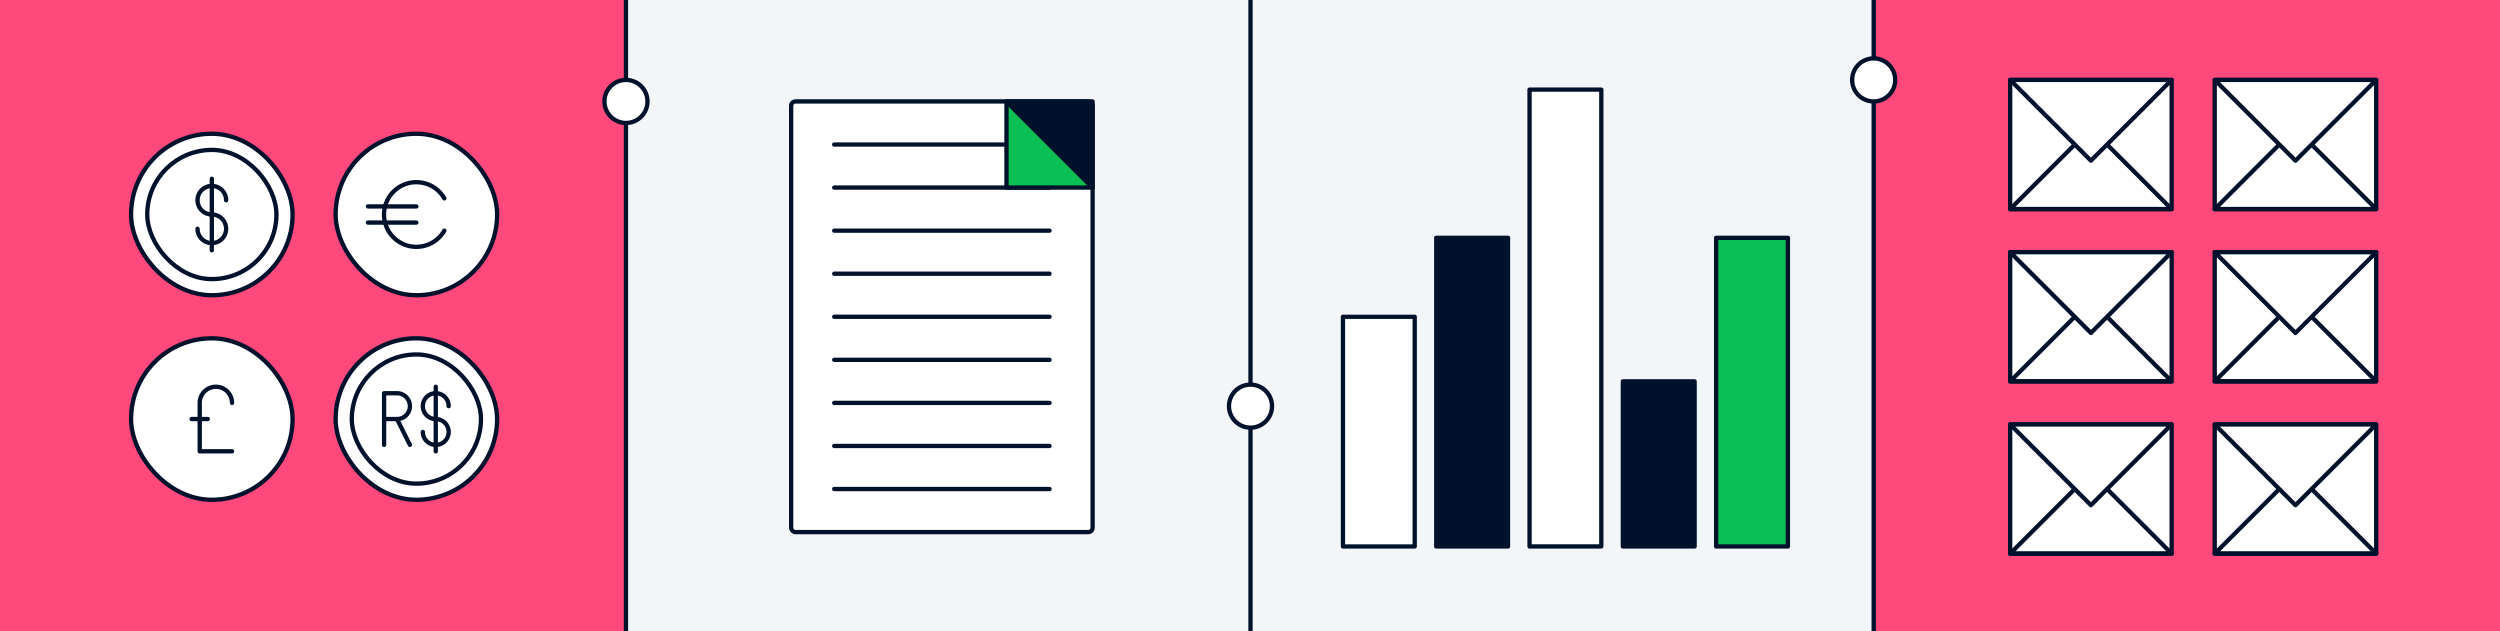 <svg xmlns="http://www.w3.org/2000/svg" xmlns:xlink="http://www.w3.org/1999/xlink" viewBox="0 0 1188 300"><rect x="0" y="0" width="1188" height="300" fill="#333333" stroke="none"/><defs><style>.cls-1,.cls-6{fill:none;}.cls-2{clip-path:url(#clip-path);}.cls-3{fill:#f3f6f9;}.cls-4{fill:#ff487c;}.cls-5{fill:#fff;}.cls-5,.cls-6,.cls-7,.cls-8{stroke:#00112c;stroke-linecap:round;stroke-linejoin:round;stroke-width:2.05px;}.cls-7{fill:#00112c;}.cls-8{fill:#0abf53;}</style><clipPath id="clip-path"><rect class="cls-1" y="-0.07" width="1188" height="300.07"/></clipPath></defs><g id="Layer_1" data-name="Layer 1"><g class="cls-2"><rect class="cls-3" x="297.46" width="296.39" height="300"/><rect class="cls-3" x="594.24" width="296.39" height="300"/><rect class="cls-4" x="891.16" width="296.84" height="300"/><rect class="cls-5" x="955.23" y="119.84" width="76.74" height="61.39"/><polygon class="cls-6" points="955.23 181.23 993.6 142.86 1031.97 181.23 955.23 181.23"/><polygon class="cls-5" points="1031.97 119.84 993.6 158.21 955.23 119.84 1031.97 119.84"/><rect class="cls-5" x="1052.43" y="119.84" width="76.74" height="61.39"/><polygon class="cls-6" points="1052.43 181.23 1090.8 142.86 1129.17 181.23 1052.43 181.23"/><polygon class="cls-5" points="1129.17 119.84 1090.8 158.21 1052.43 119.84 1129.17 119.84"/><rect class="cls-5" x="955.23" y="37.98" width="76.74" height="61.39"/><polygon class="cls-6" points="955.23 99.37 993.6 61 1031.97 99.37 955.23 99.37"/><polygon class="cls-5" points="1031.97 37.98 993.6 76.35 955.23 37.98 1031.97 37.98"/><rect class="cls-5" x="1052.43" y="37.98" width="76.74" height="61.39"/><polygon class="cls-6" points="1052.43 99.37 1090.8 61 1129.17 99.37 1052.43 99.37"/><polygon class="cls-5" points="1129.17 37.98 1090.8 76.35 1052.43 37.98 1129.17 37.98"/><rect class="cls-5" x="955.23" y="201.69" width="76.74" height="61.39"/><polygon class="cls-6" points="955.23 263.08 993.6 224.71 1031.97 263.08 955.23 263.08"/><polygon class="cls-5" points="1031.97 201.69 993.6 240.06 955.23 201.69 1031.97 201.69"/><rect class="cls-5" x="1052.43" y="201.69" width="76.74" height="61.39"/><polygon class="cls-6" points="1052.43 263.08 1090.8 224.71 1129.17 263.08 1052.43 263.08"/><polygon class="cls-5" points="1129.17 201.69 1090.8 240.06 1052.43 201.69 1129.17 201.69"/><rect class="cls-5" x="726.84" y="42.58" width="34.1" height="217.09"/><rect class="cls-7" x="771.18" y="181.23" width="34.1" height="78.45"/><rect class="cls-8" x="815.51" y="113.02" width="34.1" height="146.66"/><rect class="cls-7" x="682.5" y="113.02" width="34.1" height="146.66"/><rect class="cls-5" x="638.17" y="150.54" width="34.1" height="109.14"/><rect class="cls-5" x="375.96" y="48.21" width="143.25" height="204.64" rx="2.05"/><line class="cls-5" x1="396.42" y1="68.68" x2="498.74" y2="68.68"/><line class="cls-5" x1="396.42" y1="89.14" x2="498.74" y2="89.14"/><line class="cls-5" x1="396.42" y1="109.61" x2="498.74" y2="109.61"/><line class="cls-5" x1="396.42" y1="130.07" x2="498.74" y2="130.07"/><line class="cls-5" x1="396.42" y1="150.53" x2="498.74" y2="150.53"/><line class="cls-5" x1="396.42" y1="171" x2="498.74" y2="171"/><line class="cls-5" x1="396.42" y1="191.46" x2="498.74" y2="191.46"/><line class="cls-5" x1="396.42" y1="211.92" x2="498.74" y2="211.92"/><line class="cls-5" x1="396.42" y1="232.39" x2="498.74" y2="232.39"/><polygon class="cls-8" points="519.2 89.14 478.28 89.14 478.28 48.21 519.2 89.14"/><polygon class="cls-7" points="478.28 48.21 519.2 48.21 519.2 89.14 478.28 48.21"/><rect class="cls-4" y="-0.07" width="297.46" height="300.13"/><rect class="cls-5" x="62.29" y="63.56" width="76.74" height="76.74" rx="38.37"/><rect class="cls-5" x="69.97" y="71.24" width="61.39" height="61.39" rx="30.7"/><path class="cls-6" d="M107.45,95.14a6.79,6.79,0,0,0-6.79-6.79h0a6.79,6.79,0,0,0-6.79,6.79h0a6.79,6.79,0,0,0,6.79,6.79h0a6.79,6.79,0,0,1,6.79,6.79h0a6.79,6.79,0,0,1-6.79,6.8h0a6.79,6.79,0,0,1-6.79-6.8"/><line class="cls-6" x1="100.66" y1="88.35" x2="100.66" y2="84.95"/><line class="cls-6" x1="100.66" y1="118.91" x2="100.66" y2="88.35"/><rect class="cls-5" x="62.29" y="160.76" width="76.74" height="76.74" rx="38.37"/><rect class="cls-5" x="159.49" y="160.76" width="76.74" height="76.74" rx="38.37"/><rect class="cls-5" x="159.49" y="63.56" width="76.74" height="76.74" rx="38.37"/><path class="cls-6" d="M211.15,109.61a15.36,15.36,0,1,1,0-15.35"/><line class="cls-6" x1="174.84" y1="105.77" x2="197.86" y2="105.77"/><line class="cls-6" x1="174.84" y1="98.09" x2="197.86" y2="98.09"/><path class="cls-6" d="M110.25,191.46h0a7.66,7.66,0,0,0-7.67-7.67h0a7.66,7.66,0,0,0-7.67,7.67v23h15.34"/><line class="cls-6" x1="98.74" y1="199.13" x2="91.07" y2="199.13"/><line class="cls-6" x1="182.52" y1="211.41" x2="182.52" y2="199.13"/><path class="cls-6" d="M188.66,199.13h-6.14V186.86h6.14a6.13,6.13,0,0,1,6.13,6.14h0A6.12,6.12,0,0,1,188.66,199.13Z"/><line class="cls-6" x1="188.66" y1="199.13" x2="194.79" y2="211.41"/><path class="cls-6" d="M213.21,193h0a6.13,6.13,0,0,0-6.14-6.14h0a6.13,6.13,0,0,0-6.14,6.14h0a6.13,6.13,0,0,0,6.14,6.13h0a6.14,6.14,0,0,1,6.14,6.14h0a6.14,6.14,0,0,1-6.14,6.14h0a6.14,6.14,0,0,1-6.14-6.14h0"/><line class="cls-6" x1="207.07" y1="183.79" x2="207.07" y2="214.48"/><rect class="cls-6" x="167.17" y="168.44" width="61.39" height="61.39" rx="30.7"/><line class="cls-6" x1="594.24" y1="-27.76" x2="594.24" y2="319.41"/><line class="cls-6" x1="890.37" y1="-27.76" x2="890.37" y2="319.41"/><line class="cls-6" x1="297.46" y1="-27.76" x2="297.46" y2="319.41"/><circle class="cls-5" cx="890.37" cy="37.98" r="10.23"/><circle class="cls-5" cx="594.24" cy="193" r="10.23"/><circle class="cls-5" cx="297.46" cy="48.21" r="10.23"/></g></g></svg>